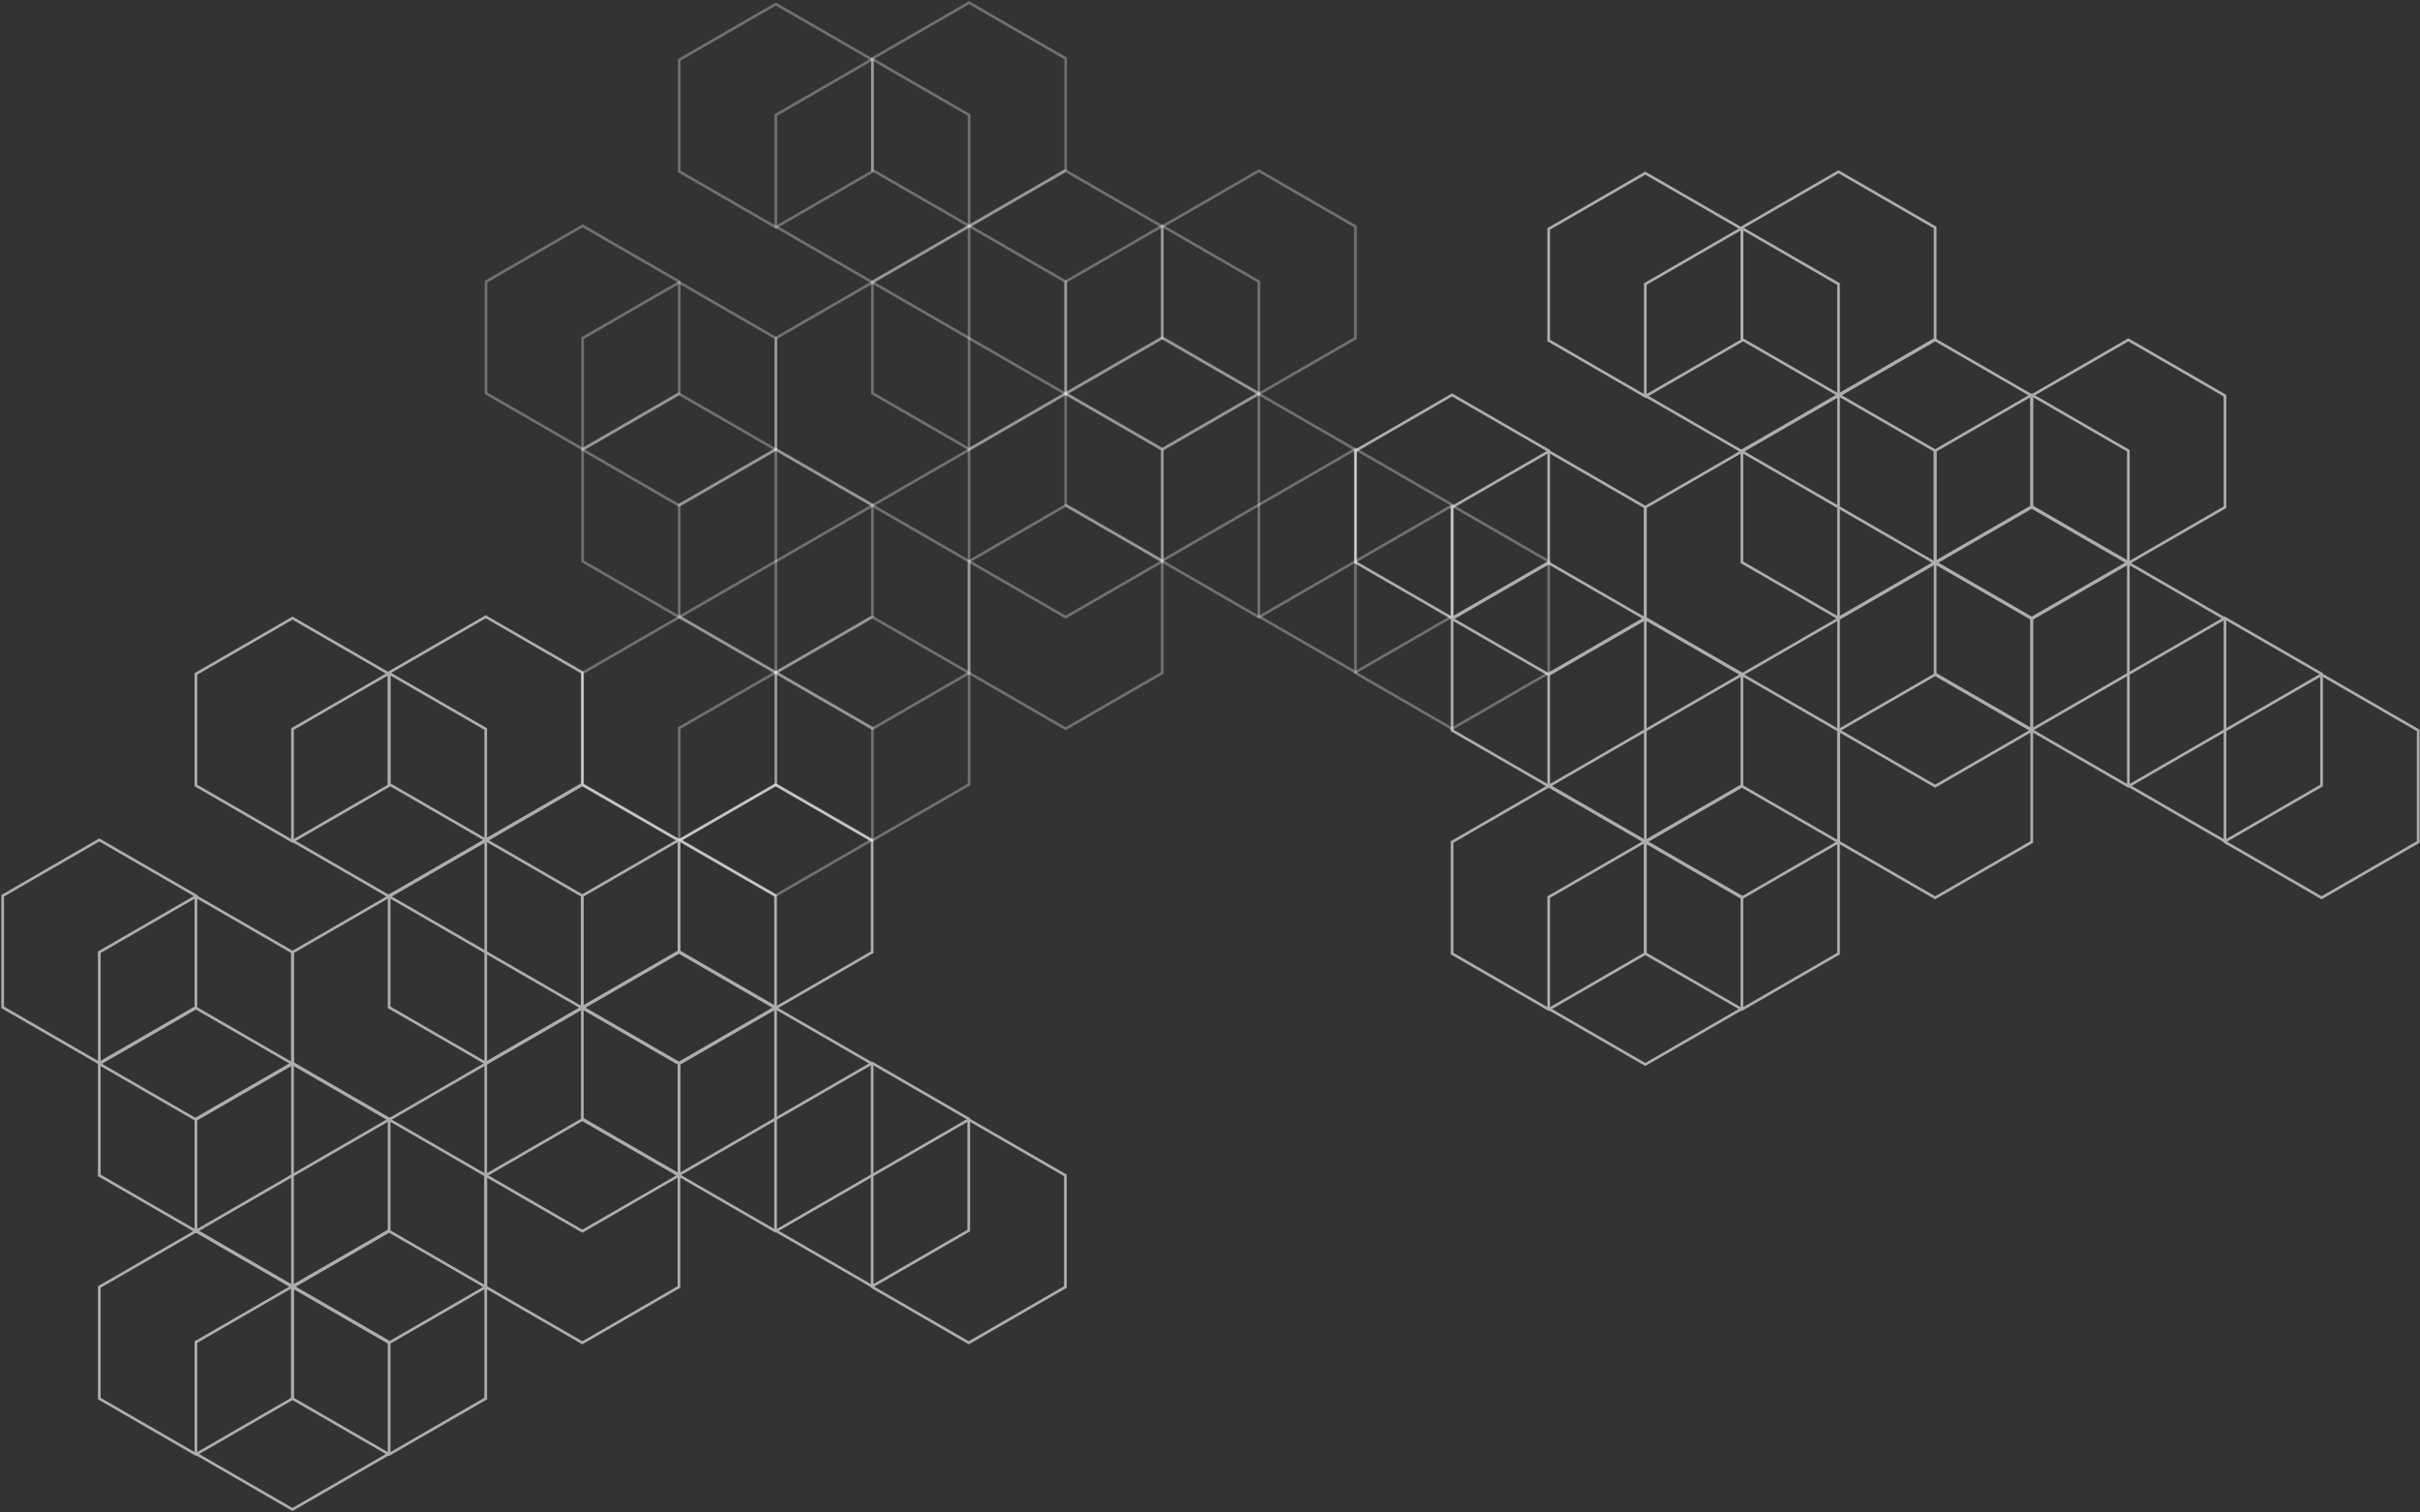 <svg width="901" height="563" viewBox="0 0 901 563" fill="none" xmlns="http://www.w3.org/2000/svg">
    <rect x="0" y="0" width="901" height="563" fill="#333333" stroke="none"/>
    <path opacity="0.3" d="M252.878 229.509V187.959L288.851 167.192L324.816 187.959V229.509L288.851 250.283L252.878 229.509Z" stroke="white" stroke-miterlimit="10"/>
    <path opacity="0.3" d="M288.851 167.446V125.896L324.816 105.121L360.789 125.896V167.446L324.816 188.213L288.851 167.446Z" stroke="white" stroke-miterlimit="10"/>
    <path opacity="0.3" d="M360.789 125.903V84.354L396.754 63.579L432.727 84.354V125.903L396.754 146.671L360.789 125.903Z" stroke="white" stroke-miterlimit="10"/>
    <path opacity="0.3" d="M360.789 208.988V167.446L396.754 146.671L432.727 167.446V208.988L396.754 229.763L360.789 208.988Z" stroke="white" stroke-miterlimit="10"/>
    <path opacity="0.3" d="M396.754 146.417V104.867L432.727 84.092L468.692 104.867V146.417L432.727 167.192L396.754 146.417Z" stroke="white" stroke-miterlimit="10"/>
    <path opacity="0.3" d="M432.727 125.903V84.354L468.692 63.579L504.665 84.354V125.903L468.692 146.671L432.727 125.903Z" stroke="white" stroke-miterlimit="10"/>
    <path opacity="0.3" d="M396.754 187.959V146.417L432.727 125.642L468.692 146.417V187.959L432.727 208.734L396.754 187.959Z" stroke="white" stroke-miterlimit="10"/>
    <path opacity="0.3" d="M252.878 63.825V22.283L288.851 1.508L324.816 22.283V63.825L288.851 84.6L252.878 63.825Z" stroke="white" stroke-miterlimit="10"/>
    <path opacity="0.3" d="M288.851 84.354V42.804L324.816 22.029L360.789 42.804V84.354L324.816 105.129L288.851 84.354Z" stroke="white" stroke-miterlimit="10"/>
    <path opacity="0.3" d="M324.816 63.317V21.775L360.789 1L396.754 21.775V63.317L360.789 84.092L324.816 63.317Z" stroke="white" stroke-miterlimit="10"/>
    <path opacity="0.3" d="M324.816 146.417V104.867L360.789 84.092L396.754 104.867V146.417L360.789 167.192L324.816 146.417Z" stroke="white" stroke-miterlimit="10"/>
    <path opacity="0.3" d="M432.727 208.988V167.446L468.692 146.671L504.665 167.446V208.988L468.692 229.763L432.727 208.988Z" stroke="white" stroke-miterlimit="10"/>
    <path opacity="0.3" d="M468.692 229.509V187.959L504.665 167.192L540.63 187.959V229.509L504.665 250.283L468.692 229.509Z" stroke="white" stroke-miterlimit="10"/>
    <path opacity="0.3" d="M288.851 250.538V208.988L324.816 188.213L360.789 208.988V250.538L324.816 271.312L288.851 250.538Z" stroke="white" stroke-miterlimit="10"/>
    <path opacity="0.3" d="M360.789 250.538V208.988L396.754 188.213L432.727 208.988V250.538L396.754 271.312L360.789 250.538Z" stroke="white" stroke-miterlimit="10"/>
    <path opacity="0.3" d="M216.913 292.087V250.538L252.878 229.763L288.851 250.538V292.087L252.878 312.862L216.913 292.087Z" stroke="white" stroke-miterlimit="10"/>
    <path opacity="0.3" d="M252.878 312.601V271.058L288.851 250.283L324.816 271.058V312.601L288.851 333.375L252.878 312.601Z" stroke="white" stroke-miterlimit="10"/>
    <path opacity="0.3" d="M216.913 208.988V167.446L252.878 146.671L288.851 167.446V208.988L252.878 229.763L216.913 208.988Z" stroke="white" stroke-miterlimit="10"/>
    <path opacity="0.3" d="M180.941 146.417V104.867L216.913 84.092L252.879 104.867V146.417L216.913 167.192L180.941 146.417Z" stroke="white" stroke-miterlimit="10"/>
    <path opacity="0.3" d="M504.665 250.538V208.988L540.63 188.213L576.602 208.988V250.538L540.63 271.312L504.665 250.538Z" stroke="white" stroke-miterlimit="10"/>
    <path opacity="0.3" d="M216.913 167.446V125.896L252.878 105.121L288.851 125.896V167.446L252.878 188.213L216.913 167.446Z" stroke="white" stroke-miterlimit="10"/>
    <path opacity="0.3" d="M288.851 292.087V250.538L324.816 229.763L360.789 250.538V292.087L324.816 312.862L288.851 292.087Z" stroke="white" stroke-miterlimit="10"/>
    <g opacity="0.6">
        <path d="M72.938 458.14V416.591L108.903 395.816L144.875 416.591V458.14L108.903 478.915L72.938 458.14Z" stroke="white" stroke-miterlimit="10"/>
        <path d="M108.903 396.07V354.528L144.876 333.753L180.841 354.528V396.07L144.876 416.845L108.903 396.07Z" stroke="white" stroke-miterlimit="10"/>
        <path d="M180.841 354.528V312.985L216.813 292.211L252.778 312.985V354.528L216.813 375.303L180.841 354.528Z" stroke="white" stroke-miterlimit="10"/>
        <path d="M180.841 437.62V396.07L216.813 375.302L252.778 396.07V437.62L216.813 458.394L180.841 437.62Z" stroke="white" stroke-miterlimit="10"/>
        <path d="M216.813 375.048V333.499L252.778 312.724L288.751 333.499V375.048L252.778 395.816L216.813 375.048Z" stroke="white" stroke-miterlimit="10"/>
        <path d="M252.778 354.528V312.985L288.751 292.211L324.716 312.985V354.528L288.751 375.303L252.778 354.528Z" stroke="white" stroke-miterlimit="10"/>
        <path d="M216.813 416.591V375.048L252.778 354.274L288.751 375.048V416.591L252.778 437.366L216.813 416.591Z" stroke="white" stroke-miterlimit="10"/>
        <path d="M72.938 292.457V250.915L108.903 230.14L144.875 250.915V292.457L108.903 313.232L72.938 292.457Z" stroke="white" stroke-miterlimit="10"/>
        <path d="M108.903 312.985V271.436L144.876 250.661L180.841 271.436V312.985L144.876 333.76L108.903 312.985Z" stroke="white" stroke-miterlimit="10"/>
        <path d="M144.875 291.949V250.399L180.84 229.632L216.813 250.399V291.949L180.84 312.724L144.875 291.949Z" stroke="white" stroke-miterlimit="10"/>
        <path d="M144.875 375.048V333.499L180.84 312.724L216.813 333.499V375.048L180.84 395.816L144.875 375.048Z" stroke="white" stroke-miterlimit="10"/>
        <path d="M252.778 437.62V396.07L288.751 375.302L324.716 396.07V437.62L288.751 458.394L252.778 437.62Z" stroke="white" stroke-miterlimit="10"/>
        <path d="M288.751 458.14V416.591L324.716 395.816L360.689 416.591V458.14L324.716 478.915L288.751 458.14Z" stroke="white" stroke-miterlimit="10"/>
        <path d="M108.903 479.169V437.62L144.876 416.845L180.841 437.62V479.169L144.876 499.944L108.903 479.169Z" stroke="white" stroke-miterlimit="10"/>
        <path d="M180.841 479.169V437.62L216.813 416.845L252.778 437.62V479.169L216.813 499.944L180.841 479.169Z" stroke="white" stroke-miterlimit="10"/>
        <path d="M36.965 520.711V479.169L72.938 458.394L108.903 479.169V520.711L72.938 541.486L36.965 520.711Z" stroke="white" stroke-miterlimit="10"/>
        <path d="M72.938 541.232V499.69L108.903 478.915L144.875 499.69V541.232L108.903 562.007L72.938 541.232Z" stroke="white" stroke-miterlimit="10"/>
        <path d="M36.965 437.62V396.07L72.938 375.302L108.903 396.07V437.62L72.938 458.394L36.965 437.62Z" stroke="white" stroke-miterlimit="10"/>
        <path d="M1 375.048V333.499L36.965 312.724L72.938 333.499V375.048L36.965 395.816L1 375.048Z" stroke="white" stroke-miterlimit="10"/>
        <path d="M324.716 479.169V437.62L360.689 416.845L396.662 437.62V479.169L360.689 499.944L324.716 479.169Z" stroke="white" stroke-miterlimit="10"/>
        <path d="M36.965 396.07V354.528L72.938 333.753L108.903 354.528V396.07L72.938 416.845L36.965 396.07Z" stroke="white" stroke-miterlimit="10"/>
        <path d="M108.903 520.711V479.169L144.876 458.394L180.841 479.169V520.711L144.876 541.486L108.903 520.711Z" stroke="white" stroke-miterlimit="10"/>
    </g>
    <g opacity="0.6">
        <path d="M576.602 292.457V250.907L612.567 230.14L648.54 250.907V292.457L612.567 313.232L576.602 292.457Z" stroke="white" stroke-miterlimit="10"/>
        <path d="M612.567 230.394V188.844L648.54 168.069L684.513 188.844V230.394L648.54 251.169L612.567 230.394Z" stroke="white" stroke-miterlimit="10"/>
        <path d="M684.513 188.852V147.302L720.478 126.527L756.451 147.302V188.852L720.478 209.627L684.513 188.852Z" stroke="white" stroke-miterlimit="10"/>
        <path d="M684.513 271.936V230.394L720.478 209.619L756.451 230.394V271.936L720.478 292.711L684.513 271.936Z" stroke="white" stroke-miterlimit="10"/>
        <path d="M720.478 209.365V167.815L756.451 147.04L792.416 167.815V209.365L756.451 230.14L720.478 209.365Z" stroke="white" stroke-miterlimit="10"/>
        <path d="M756.451 188.852V147.302L792.416 126.527L828.388 147.302V188.852L792.416 209.627L756.451 188.852Z" stroke="white" stroke-miterlimit="10"/>
        <path d="M720.478 250.907V209.365L756.451 188.59L792.416 209.365V250.907L756.451 271.682L720.478 250.907Z" stroke="white" stroke-miterlimit="10"/>
        <path d="M576.602 126.773V85.231L612.567 64.456L648.54 85.231V126.773L612.567 147.548L576.602 126.773Z" stroke="white" stroke-miterlimit="10"/>
        <path d="M612.567 147.302V105.752L648.54 84.977L684.513 105.752V147.302L648.54 168.077L612.567 147.302Z" stroke="white" stroke-miterlimit="10"/>
        <path d="M648.54 126.265V84.723L684.513 63.948L720.478 84.723V126.265L684.513 147.04L648.54 126.265Z" stroke="white" stroke-miterlimit="10"/>
        <path d="M648.54 209.365V167.815L684.513 147.04L720.478 167.815V209.365L684.513 230.14L648.54 209.365Z" stroke="white" stroke-miterlimit="10"/>
        <path d="M756.451 271.936V230.394L792.416 209.619L828.388 230.394V271.936L792.416 292.711L756.451 271.936Z" stroke="white" stroke-miterlimit="10"/>
        <path d="M792.416 292.457V250.907L828.388 230.14L864.353 250.907V292.457L828.388 313.232L792.416 292.457Z" stroke="white" stroke-miterlimit="10"/>
        <path d="M612.567 313.486V271.936L648.54 251.169L684.513 271.936V313.486L648.54 334.261L612.567 313.486Z" stroke="white" stroke-miterlimit="10"/>
        <path d="M684.513 313.486V271.936L720.478 251.169L756.451 271.936V313.486L720.478 334.261L684.513 313.486Z" stroke="white" stroke-miterlimit="10"/>
        <path d="M540.63 355.036V313.486L576.602 292.711L612.567 313.486V355.036L576.602 375.811L540.63 355.036Z" stroke="white" stroke-miterlimit="10"/>
        <path d="M576.602 375.556V334.007L612.567 313.232L648.54 334.007V375.556L612.567 396.324L576.602 375.556Z" stroke="white" stroke-miterlimit="10"/>
        <path d="M540.63 271.936V230.394L576.602 209.619L612.567 230.394V271.936L576.602 292.711L540.63 271.936Z" stroke="white" stroke-miterlimit="10"/>
        <path d="M504.665 209.365V167.815L540.63 147.04L576.602 167.815V209.365L540.63 230.14L504.665 209.365Z" stroke="white" stroke-miterlimit="10"/>
        <path d="M828.388 313.486V271.936L864.353 251.169L900.326 271.936V313.486L864.353 334.261L828.388 313.486Z" stroke="white" stroke-miterlimit="10"/>
        <path d="M540.63 230.394V188.844L576.602 168.069L612.567 188.844V230.394L576.602 251.169L540.63 230.394Z" stroke="white" stroke-miterlimit="10"/>
        <path d="M612.567 355.036V313.486L648.54 292.711L684.513 313.486V355.036L648.54 375.811L612.567 355.036Z" stroke="white" stroke-miterlimit="10"/>
    </g>
</svg>

